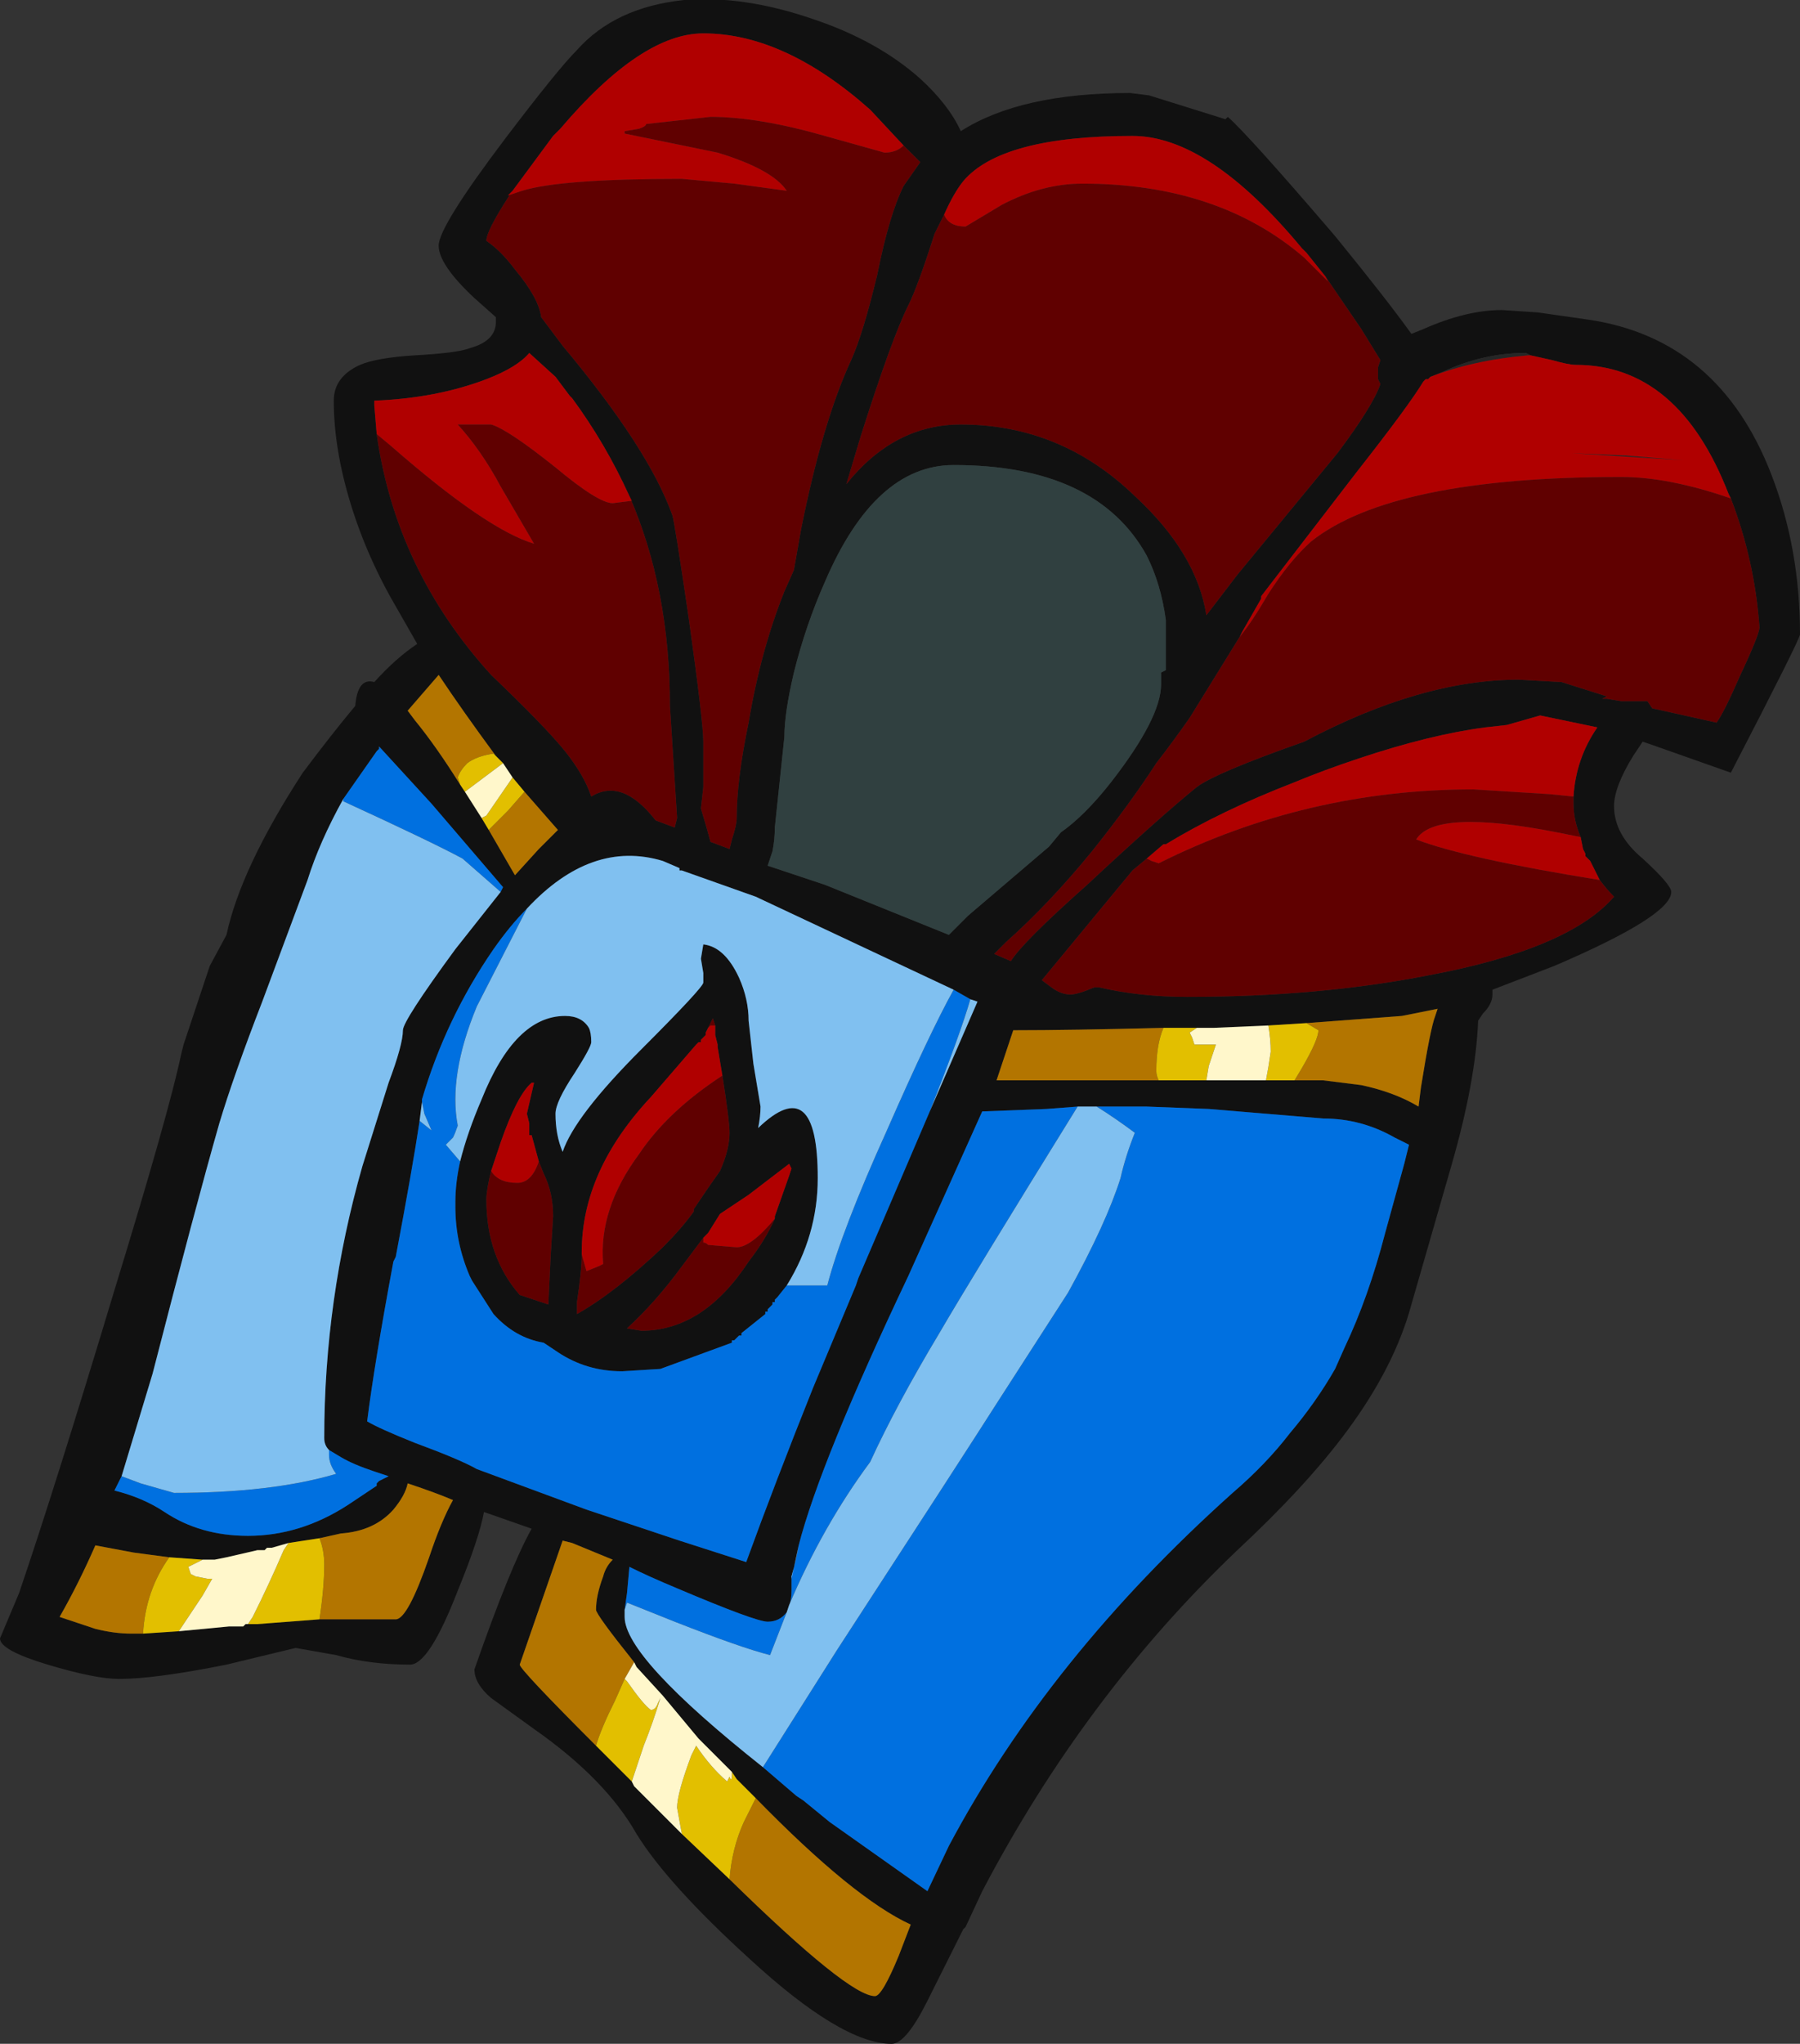 <?xml version="1.0" encoding="UTF-8" standalone="no"?>
<svg xmlns:ffdec="https://www.free-decompiler.com/flash" xmlns:xlink="http://www.w3.org/1999/xlink" ffdec:objectType="shape" height="42.85px" width="37.75px" xmlns="http://www.w3.org/2000/svg">
  <rect width="100%" height="100%" fill="#333333" stroke="none"/>
  <g transform="matrix(1.0, 0.0, 0.0, 1.0, 21.35, 22.35)">
    <path d="M2.75 -20.35 L4.35 -19.85 4.4 -19.9 Q4.85 -19.5 6.65 -17.4 7.75 -16.05 8.25 -15.35 L8.5 -15.45 Q9.4 -15.85 10.15 -15.85 L10.9 -15.8 11.95 -15.65 Q14.7 -15.25 15.8 -12.4 16.4 -10.85 16.4 -9.05 16.4 -8.95 14.95 -6.15 L13.25 -6.75 13.1 -6.8 12.9 -6.5 Q12.5 -5.85 12.5 -5.45 12.5 -4.85 13.1 -4.35 13.7 -3.8 13.7 -3.65 13.7 -3.15 11.25 -2.1 L9.95 -1.6 9.95 -1.5 Q9.95 -1.3 9.75 -1.1 L9.65 -0.95 Q9.6 0.3 9.1 2.05 L8.25 5.0 Q7.9 6.3 6.9 7.65 6.05 8.8 4.6 10.15 1.4 13.2 -0.75 17.3 L-1.1 18.05 -1.15 18.1 -1.9 19.6 Q-2.35 20.5 -2.65 20.5 -3.7 20.5 -5.65 18.7 -7.35 17.15 -8.0 16.1 -8.65 14.95 -10.15 13.9 L-11.05 13.25 Q-11.4 12.95 -11.4 12.65 -10.65 10.5 -10.2 9.7 L-11.2 9.35 Q-11.3 9.9 -11.75 11.0 -12.35 12.55 -12.75 12.55 -13.6 12.55 -14.3 12.35 L-15.15 12.2 -16.6 12.55 Q-18.1 12.85 -18.85 12.85 -19.35 12.85 -20.35 12.55 -21.35 12.25 -21.35 12.0 L-20.95 11.05 Q-20.2 8.85 -18.95 4.7 -17.8 0.95 -17.55 -0.25 L-17.5 -0.45 -16.95 -2.1 -16.6 -2.75 Q-16.3 -4.15 -15.0 -6.15 -14.4 -6.95 -13.9 -7.55 -13.85 -8.15 -13.5 -8.05 -13.05 -8.55 -12.6 -8.85 L-13.0 -9.55 Q-13.65 -10.65 -14.0 -11.8 -14.35 -12.95 -14.35 -13.95 -14.35 -14.45 -13.8 -14.7 -13.45 -14.85 -12.65 -14.9 -11.75 -14.95 -11.5 -15.05 -10.95 -15.2 -10.95 -15.6 L-10.95 -15.7 -11.4 -16.1 Q-12.15 -16.8 -12.15 -17.2 -12.15 -17.6 -10.75 -19.45 -9.65 -20.9 -9.25 -21.3 -8.45 -22.2 -7.0 -22.35 -5.75 -22.45 -4.3 -21.95 -2.95 -21.5 -2.05 -20.7 -1.45 -20.15 -1.2 -19.6 0.05 -20.4 2.35 -20.4 L2.75 -20.35 M6.45 -16.55 L6.05 -17.05 5.95 -17.15 Q4.0 -19.5 2.4 -19.5 -0.35 -19.5 -1.15 -18.55 -1.35 -18.3 -1.55 -17.85 L-1.75 -17.45 Q-2.1 -16.35 -2.3 -15.95 -2.65 -15.25 -3.3 -13.2 L-3.6 -12.2 Q-2.6 -13.45 -1.2 -13.45 0.9 -13.45 2.45 -11.95 3.75 -10.75 3.95 -9.45 L4.6 -10.3 6.7 -12.85 Q7.45 -13.85 7.6 -14.3 L7.55 -14.4 Q7.55 -14.45 7.55 -14.65 L7.6 -14.8 7.2 -15.45 6.45 -16.55 M8.65 -14.45 L8.6 -14.4 8.55 -14.4 8.5 -14.35 Q8.2 -13.85 7.1 -12.45 L5.1 -9.85 5.1 -9.8 4.7 -9.1 4.65 -9.0 3.6 -7.3 Q3.25 -6.8 2.9 -6.35 2.35 -5.5 1.55 -4.5 0.65 -3.4 -0.25 -2.6 L-0.5 -2.35 -0.15 -2.2 Q0.1 -2.6 1.45 -3.8 2.95 -5.2 3.75 -5.85 4.15 -6.15 6.0 -6.8 8.45 -8.1 10.5 -8.1 L11.4 -8.05 12.35 -7.75 12.25 -7.7 12.35 -7.7 12.65 -7.65 13.2 -7.65 13.3 -7.5 14.65 -7.2 Q14.8 -7.4 15.15 -8.2 15.55 -9.05 15.55 -9.2 15.45 -10.6 14.95 -11.9 L14.9 -12.0 Q13.85 -14.7 11.7 -14.7 11.55 -14.7 11.2 -14.8 L10.75 -14.9 10.65 -14.95 Q9.75 -14.95 8.9 -14.55 L8.65 -14.45 M11.65 -5.65 Q11.7 -6.45 12.15 -7.1 L10.95 -7.35 10.25 -7.15 9.8 -7.1 Q8.65 -6.95 7.15 -6.45 6.4 -6.2 5.8 -5.95 4.25 -5.35 3.1 -4.65 L3.05 -4.65 2.7 -4.35 2.4 -4.1 0.5 -1.8 0.7 -1.65 Q0.9 -1.5 1.1 -1.5 1.25 -1.5 1.6 -1.65 L1.7 -1.65 Q2.55 -1.45 3.55 -1.45 6.3 -1.45 8.6 -1.9 11.55 -2.45 12.5 -3.55 12.35 -3.7 12.2 -3.9 L12.0 -4.3 11.9 -4.4 11.9 -4.45 11.85 -4.55 11.8 -4.8 Q11.65 -5.15 11.65 -5.5 L11.65 -5.65 M3.0 -8.0 L3.0 -8.25 3.1 -8.3 3.1 -9.35 Q3.0 -10.1 2.7 -10.7 1.65 -12.6 -1.35 -12.6 -3.0 -12.6 -4.05 -10.15 -4.45 -9.25 -4.7 -8.25 -4.9 -7.4 -4.9 -6.9 L-5.1 -5.0 Q-5.1 -4.75 -5.15 -4.5 -5.2 -4.35 -5.25 -4.2 L-4.05 -3.8 -1.45 -2.75 -1.05 -3.15 0.65 -4.6 0.9 -4.9 Q1.4 -5.25 1.95 -5.95 3.0 -7.3 3.0 -8.0 M3.95 0.3 L5.2 0.3 5.8 0.3 6.4 0.3 7.2 0.4 Q7.9 0.55 8.4 0.85 L8.45 0.45 Q8.65 -0.8 8.75 -1.05 L8.8 -1.2 8.05 -1.05 6.05 -0.9 5.25 -0.85 4.1 -0.8 3.75 -0.8 3.05 -0.8 Q1.1 -0.75 -0.1 -0.75 L-0.45 0.3 2.95 0.3 3.95 0.3 M-5.35 14.7 L-4.65 15.3 -4.5 15.4 -3.95 15.85 -1.9 17.3 -1.45 16.35 Q0.65 12.4 4.5 8.95 5.2 8.35 5.7 7.7 6.25 7.05 6.65 6.35 L6.85 5.9 Q7.35 4.85 7.7 3.5 L8.1 2.05 8.2 1.65 7.9 1.5 Q7.2 1.1 6.4 1.1 L4.0 0.9 2.7 0.85 1.65 0.85 1.25 0.85 0.6 0.9 -0.7 0.95 -0.75 0.95 -2.3 4.4 Q-4.15 8.3 -4.6 10.05 L-4.75 10.75 -4.75 11.0 Q-4.75 11.2 -4.8 11.3 L-4.85 11.45 Q-5.0 11.65 -5.25 11.65 -5.5 11.65 -7.15 10.95 -7.75 10.7 -8.15 10.5 L-8.2 11.05 -8.25 11.4 -8.25 11.55 Q-8.25 12.4 -5.35 14.7 M-10.6 -18.35 L-10.7 -18.2 Q-11.15 -17.5 -11.15 -17.3 -10.85 -17.1 -10.55 -16.7 -10.05 -16.1 -10.0 -15.7 L-9.55 -15.1 Q-7.75 -12.95 -7.25 -11.55 -7.2 -11.4 -6.9 -9.35 -6.6 -7.2 -6.6 -6.8 -6.6 -6.3 -6.6 -5.85 L-6.65 -5.4 Q-6.5 -4.9 -6.45 -4.7 L-6.05 -4.55 -6.0 -4.75 Q-5.9 -5.05 -5.9 -5.2 -5.9 -6.0 -5.65 -7.2 -5.4 -8.7 -4.9 -9.95 L-4.7 -10.4 -4.55 -11.25 Q-4.1 -13.5 -3.5 -14.8 -3.25 -15.35 -2.95 -16.6 -2.7 -17.85 -2.4 -18.45 L-2.05 -18.95 -2.4 -19.3 -3.1 -20.05 Q-4.9 -21.65 -6.6 -21.65 -7.9 -21.65 -9.6 -19.65 L-9.75 -19.5 -10.6 -18.35 M-8.15 -11.95 Q-8.65 -13.05 -9.35 -14.0 L-9.4 -14.05 -9.7 -14.45 -10.25 -14.95 Q-10.5 -14.65 -11.15 -14.4 -12.2 -14.0 -13.5 -13.95 L-13.5 -13.85 -13.45 -13.25 Q-13.05 -10.4 -11.05 -8.2 -9.9 -7.1 -9.5 -6.6 -9.1 -6.1 -8.95 -5.65 -8.3 -6.05 -7.6 -5.15 L-7.2 -5.0 -7.15 -5.2 -7.3 -7.55 Q-7.3 -10.0 -8.15 -11.95 M-10.95 -6.5 Q-11.65 -7.45 -12.15 -8.2 L-12.8 -7.45 -12.65 -7.25 Q-12.2 -6.7 -11.7 -5.9 L-11.6 -5.75 -11.25 -5.2 -11.1 -4.95 -10.55 -4.0 -10.05 -4.55 -9.65 -4.95 -10.35 -5.75 -10.6 -6.05 -10.8 -6.35 -10.95 -6.5 M-10.85 -3.65 L-10.8 -3.75 -12.3 -5.5 -13.4 -6.7 -13.4 -6.65 -13.45 -6.6 -14.15 -5.6 Q-14.65 -4.7 -14.9 -3.9 L-15.85 -1.35 Q-16.45 0.2 -16.75 1.2 -17.25 2.95 -18.15 6.45 -18.5 7.6 -18.8 8.6 L-18.95 8.9 Q-18.35 9.05 -17.9 9.35 -17.15 9.85 -16.15 9.85 -15.05 9.85 -14.05 9.2 L-13.45 8.8 -13.45 8.75 -13.4 8.7 -13.2 8.6 -13.5 8.5 Q-13.95 8.35 -14.2 8.2 L-14.45 8.05 Q-14.55 7.95 -14.55 7.8 -14.55 4.9 -13.75 2.1 L-13.2 0.35 Q-12.9 -0.45 -12.9 -0.75 -12.9 -0.95 -11.8 -2.45 L-10.85 -3.65 M-1.35 -1.6 L-5.5 -3.55 -7.05 -4.1 -7.1 -4.1 -7.1 -4.15 -7.45 -4.3 Q-8.95 -4.75 -10.3 -3.3 -10.65 -2.95 -11.0 -2.45 -12.0 -1.0 -12.5 0.7 L-12.5 0.75 -12.55 1.15 Q-12.7 2.15 -13.05 4.0 L-13.1 4.1 Q-13.5 6.25 -13.65 7.45 -13.4 7.6 -12.65 7.9 -11.7 8.25 -11.35 8.45 L-9.05 9.3 -7.1 9.95 -5.7 10.4 Q-5.1 8.75 -4.3 6.75 L-3.4 4.6 -3.35 4.45 -1.85 0.95 -0.85 -1.35 -1.0 -1.4 -1.35 -1.6 M-11.7 2.0 Q-11.55 1.4 -11.25 0.7 -10.55 -1.05 -9.5 -1.05 -9.15 -1.05 -9.0 -0.8 -8.95 -0.7 -8.95 -0.5 -8.95 -0.4 -9.3 0.15 -9.7 0.75 -9.7 1.0 -9.7 1.45 -9.55 1.8 -9.3 1.05 -7.9 -0.35 -6.6 -1.65 -6.6 -1.75 L-6.6 -1.95 -6.65 -2.25 -6.6 -2.55 Q-6.15 -2.5 -5.85 -1.85 -5.65 -1.4 -5.65 -0.95 L-5.55 -0.05 -5.4 0.85 Q-5.4 1.05 -5.45 1.3 -4.2 0.1 -4.2 2.35 -4.2 3.55 -4.85 4.6 L-5.05 4.85 -5.1 4.9 -5.1 4.95 -5.15 4.95 -5.15 5.0 -5.25 5.1 -5.25 5.15 -5.3 5.15 -5.3 5.2 -5.8 5.6 -5.8 5.65 -5.85 5.65 -5.95 5.75 -6.0 5.75 -6.0 5.8 -7.5 6.35 -8.3 6.4 Q-9.05 6.4 -9.65 6.0 L-9.95 5.8 Q-10.55 5.7 -11.0 5.2 L-11.45 4.5 -11.5 4.4 Q-11.8 3.7 -11.8 2.95 L-11.8 2.85 Q-11.8 2.45 -11.7 2.0 M-6.5 -0.8 L-6.55 -0.7 -6.55 -0.65 -6.65 -0.55 -6.65 -0.5 -6.7 -0.5 -6.75 -0.45 -7.7 0.65 Q-9.15 2.2 -9.15 3.9 L-9.15 3.95 Q-9.15 4.3 -9.25 4.95 L-9.25 5.2 Q-8.45 4.75 -7.45 3.8 -7.05 3.4 -6.8 3.05 L-6.8 3.0 Q-6.5 2.55 -6.25 2.2 -6.05 1.75 -6.05 1.4 -6.05 1.15 -6.2 0.2 L-6.3 -0.4 -6.3 -0.45 -6.35 -0.65 -6.35 -0.85 -6.4 -1.0 -6.5 -0.8 M-5.1 3.2 L-5.1 3.15 -4.8 2.3 -4.75 2.15 -4.8 2.05 -5.65 2.7 -6.25 3.1 -6.5 3.5 -6.6 3.6 -7.05 4.2 Q-7.6 4.95 -8.2 5.5 L-7.9 5.55 Q-6.6 5.55 -5.65 4.1 -5.3 3.65 -5.1 3.2 M-10.05 2.0 L-10.2 1.45 -10.25 1.45 -10.25 1.2 -10.3 1.0 -10.15 0.35 -10.2 0.35 Q-10.5 0.6 -10.85 1.6 L-11.05 2.2 Q-11.15 2.6 -11.15 2.8 -11.15 4.0 -10.45 4.8 L-9.85 5.0 -9.8 3.95 -9.75 3.15 Q-9.75 2.65 -9.95 2.25 L-10.05 2.0 M-8.05 12.5 Q-8.85 11.5 -8.85 11.4 -8.85 11.1 -8.7 10.7 -8.65 10.5 -8.5 10.35 L-9.35 10.0 -9.55 9.95 -10.45 12.55 Q-10.45 12.65 -8.85 14.25 L-8.1 15.0 -8.05 15.1 -7.05 16.1 -6.05 17.05 Q-3.55 19.5 -3.0 19.5 -2.85 19.5 -2.5 18.65 L-2.25 18.0 Q-3.45 17.45 -5.5 15.35 L-5.9 14.95 -6.0 14.8 -6.7 14.1 -7.45 13.2 -8.0 12.6 -8.05 12.5 M-17.8 10.3 L-18.55 10.2 -19.35 10.05 Q-19.7 10.85 -20.1 11.55 L-19.35 11.8 Q-18.95 11.9 -18.6 11.9 L-18.35 11.9 -17.6 11.85 -16.55 11.75 -16.25 11.75 -16.2 11.7 -15.95 11.7 -14.65 11.6 -13.05 11.6 Q-12.8 11.6 -12.35 10.3 -12.1 9.55 -11.85 9.1 -12.2 8.95 -12.8 8.75 -12.85 9.0 -13.1 9.3 -13.5 9.75 -14.2 9.8 L-14.65 9.9 -15.3 10.0 -15.65 10.1 -15.75 10.1 -15.8 10.15 -15.95 10.15 -16.6 10.3 -16.85 10.35 -17.1 10.35 -17.8 10.3" fill="#111111" fill-rule="evenodd" stroke="none"/>
    <path d="M1.65 0.85 L2.7 0.85 4.0 0.9 6.4 1.1 Q7.2 1.1 7.9 1.5 L8.2 1.65 8.1 2.05 7.7 3.5 Q7.35 4.85 6.85 5.9 L6.65 6.35 Q6.25 7.05 5.7 7.7 5.2 8.35 4.5 8.95 0.65 12.4 -1.45 16.35 L-1.9 17.3 -3.95 15.85 -4.5 15.4 -4.65 15.3 -5.35 14.7 -3.8 12.25 Q-1.1 8.1 -0.4 7.0 L1.05 4.75 Q1.85 3.3 2.15 2.35 2.25 1.9 2.45 1.4 2.05 1.1 1.65 0.85 M-8.25 11.4 L-8.2 11.05 -8.15 10.5 Q-7.75 10.7 -7.15 10.95 -5.5 11.65 -5.25 11.65 -5.0 11.65 -4.85 11.45 L-5.2 12.35 Q-5.8 12.2 -7.2 11.65 L-8.2 11.25 -8.25 11.4 M-4.8 11.3 Q-4.75 11.2 -4.75 11.0 L-4.75 10.75 -4.75 10.7 Q-4.65 10.35 -4.6 10.05 -4.15 8.3 -2.3 4.4 L-0.75 0.95 -0.7 0.95 0.6 0.9 1.25 0.85 Q-0.95 4.4 -1.65 5.6 -2.55 7.1 -3.1 8.3 -4.1 9.65 -4.8 11.3 M-14.15 -5.6 L-13.45 -6.6 -13.4 -6.65 -13.4 -6.7 -12.3 -5.5 -10.8 -3.75 -10.85 -3.65 -11.65 -4.35 Q-12.3 -4.7 -14.15 -5.55 L-14.15 -5.6 M-14.45 8.05 L-14.2 8.2 Q-13.95 8.35 -13.5 8.5 L-13.2 8.6 -13.4 8.7 -13.45 8.75 -13.45 8.8 -14.05 9.2 Q-15.05 9.85 -16.15 9.85 -17.15 9.85 -17.9 9.35 -18.35 9.05 -18.95 8.9 L-18.8 8.6 -18.4 8.75 -17.7 8.95 Q-15.65 8.95 -14.3 8.55 -14.45 8.35 -14.45 8.15 L-14.45 8.05 M-10.3 -3.3 L-11.35 -1.25 Q-11.95 0.2 -11.75 1.25 -11.8 1.4 -11.85 1.5 L-12.0 1.65 -11.7 2.0 Q-11.8 2.45 -11.8 2.85 L-11.8 2.95 Q-11.8 3.7 -11.5 4.4 L-11.45 4.5 -11.0 5.2 Q-10.55 5.7 -9.95 5.8 L-9.65 6.0 Q-9.05 6.4 -8.3 6.4 L-7.5 6.35 -6.0 5.8 -6.0 5.75 -5.95 5.75 -5.85 5.65 -5.8 5.65 -5.8 5.6 -5.3 5.2 -5.3 5.15 -5.25 5.15 -5.25 5.1 -5.15 5.0 -5.15 4.95 -5.1 4.95 -5.1 4.9 -5.05 4.85 -4.85 4.6 -4.0 4.6 Q-3.7 3.45 -2.75 1.35 -1.85 -0.7 -1.35 -1.6 L-1.0 -1.4 Q-1.2 -0.7 -1.85 0.95 L-3.35 4.45 -3.4 4.6 -4.3 6.75 Q-5.1 8.75 -5.7 10.4 L-7.1 9.95 -9.05 9.3 -11.35 8.45 Q-11.7 8.25 -12.65 7.9 -13.4 7.6 -13.65 7.45 -13.5 6.25 -13.1 4.1 L-13.05 4.0 Q-12.7 2.15 -12.55 1.15 L-12.3 1.35 -12.45 1.0 -12.5 0.75 -12.5 0.7 Q-12.0 -1.0 -11.0 -2.45 -10.65 -2.95 -10.3 -3.3" fill="#0070e0" fill-rule="evenodd" stroke="none"/>
    <path d="M1.65 0.85 Q2.05 1.1 2.45 1.4 2.25 1.9 2.15 2.35 1.85 3.3 1.05 4.75 L-0.4 7.0 Q-1.1 8.1 -3.8 12.25 L-5.35 14.7 Q-8.25 12.4 -8.25 11.55 L-8.25 11.4 -8.2 11.25 -7.2 11.65 Q-5.8 12.2 -5.2 12.35 L-4.85 11.45 -4.8 11.3 Q-4.1 9.65 -3.1 8.3 -2.55 7.1 -1.65 5.6 -0.95 4.4 1.25 0.85 L1.65 0.85 M-4.75 10.75 L-4.6 10.05 Q-4.65 10.35 -4.75 10.7 L-4.75 10.75 M-14.15 -5.6 L-14.15 -5.55 Q-12.3 -4.7 -11.65 -4.35 L-10.85 -3.65 -11.8 -2.45 Q-12.9 -0.95 -12.9 -0.75 -12.9 -0.45 -13.2 0.35 L-13.75 2.1 Q-14.55 4.9 -14.55 7.8 -14.55 7.95 -14.45 8.05 L-14.45 8.15 Q-14.45 8.35 -14.3 8.55 -15.65 8.95 -17.7 8.95 L-18.4 8.75 -18.8 8.6 Q-18.5 7.6 -18.15 6.45 -17.25 2.95 -16.75 1.2 -16.45 0.2 -15.85 -1.35 L-14.9 -3.9 Q-14.65 -4.7 -14.15 -5.6 M-10.3 -3.3 Q-8.95 -4.75 -7.45 -4.3 L-7.1 -4.15 -7.1 -4.1 -7.05 -4.1 -5.5 -3.55 -1.35 -1.6 Q-1.85 -0.7 -2.75 1.35 -3.7 3.45 -4.0 4.6 L-4.85 4.6 Q-4.2 3.55 -4.2 2.35 -4.2 0.1 -5.45 1.3 -5.4 1.05 -5.4 0.85 L-5.55 -0.05 -5.65 -0.95 Q-5.65 -1.4 -5.85 -1.85 -6.15 -2.5 -6.6 -2.55 L-6.65 -2.25 -6.6 -1.95 -6.6 -1.75 Q-6.6 -1.65 -7.9 -0.35 -9.3 1.05 -9.55 1.8 -9.7 1.45 -9.7 1.0 -9.7 0.75 -9.3 0.15 -8.95 -0.4 -8.95 -0.5 -8.95 -0.7 -9.0 -0.8 -9.15 -1.05 -9.5 -1.05 -10.55 -1.05 -11.25 0.7 -11.55 1.4 -11.7 2.0 L-12.0 1.65 -11.85 1.5 Q-11.8 1.4 -11.75 1.25 -11.95 0.2 -11.35 -1.25 L-10.3 -3.3 M-1.0 -1.4 L-0.85 -1.35 -1.85 0.95 Q-1.2 -0.7 -1.0 -1.4 M-12.55 1.15 L-12.5 0.75 -12.45 1.0 -12.3 1.35 -12.55 1.15" fill="#80c0f0" fill-rule="evenodd" stroke="none"/>
    <path d="M8.65 -14.45 L8.9 -14.55 Q9.75 -14.95 10.65 -14.95 L10.75 -14.9 10.7 -14.9 Q9.55 -14.8 8.65 -14.45 M11.6 -12.85 L13.95 -12.7 12.75 -12.8 11.6 -12.85" fill="#262626" fill-rule="evenodd" stroke="none"/>
    <path d="M-1.55 -17.85 Q-1.45 -17.6 -1.1 -17.6 L-0.35 -18.05 Q0.5 -18.5 1.35 -18.5 4.2 -18.5 6.0 -16.95 L6.5 -16.45 6.45 -16.55 7.2 -15.45 7.6 -14.8 7.55 -14.65 Q7.55 -14.45 7.55 -14.4 L7.6 -14.3 Q7.45 -13.85 6.7 -12.85 L4.6 -10.3 3.95 -9.45 Q3.75 -10.75 2.45 -11.95 0.9 -13.45 -1.2 -13.45 -2.6 -13.45 -3.6 -12.2 L-3.3 -13.2 Q-2.65 -15.25 -2.3 -15.95 -2.1 -16.35 -1.75 -17.45 L-1.55 -17.85 M14.95 -11.9 Q15.45 -10.6 15.55 -9.2 15.55 -9.05 15.15 -8.2 14.8 -7.4 14.65 -7.2 L13.3 -7.5 13.2 -7.65 12.65 -7.65 12.35 -7.7 12.25 -7.7 12.35 -7.75 11.4 -8.05 10.5 -8.1 Q8.45 -8.1 6.0 -6.8 4.15 -6.15 3.75 -5.85 2.95 -5.2 1.45 -3.8 0.1 -2.6 -0.15 -2.2 L-0.5 -2.35 -0.25 -2.6 Q0.65 -3.4 1.55 -4.5 2.35 -5.5 2.9 -6.35 3.25 -6.8 3.6 -7.3 L4.65 -9.0 Q4.9 -9.3 5.25 -9.9 5.7 -10.6 6.15 -11.0 7.85 -12.35 12.65 -12.35 13.65 -12.35 14.95 -11.9 M2.7 -4.35 L2.8 -4.3 2.95 -4.25 Q6.05 -5.8 9.55 -5.8 L11.15 -5.7 11.65 -5.65 11.65 -5.5 Q11.65 -5.15 11.8 -4.8 L11.3 -4.9 Q8.75 -5.4 8.35 -4.75 9.4 -4.35 12.2 -3.9 12.35 -3.7 12.5 -3.55 11.55 -2.45 8.6 -1.9 6.3 -1.45 3.55 -1.45 2.55 -1.45 1.7 -1.65 L1.6 -1.65 Q1.25 -1.5 1.1 -1.5 0.9 -1.5 0.7 -1.65 L0.5 -1.8 2.4 -4.1 2.7 -4.35 M-10.6 -18.35 L-10.7 -18.25 -10.4 -18.35 Q-9.6 -18.6 -7.05 -18.6 L-5.95 -18.5 -4.85 -18.35 Q-5.15 -18.8 -6.3 -19.15 L-8.25 -19.55 -8.25 -19.6 -7.95 -19.65 Q-7.8 -19.7 -7.8 -19.75 L-6.45 -19.9 Q-5.45 -19.9 -4.05 -19.5 L-2.8 -19.15 Q-2.55 -19.15 -2.4 -19.3 L-2.05 -18.95 -2.4 -18.45 Q-2.7 -17.85 -2.95 -16.6 -3.25 -15.35 -3.5 -14.8 -4.1 -13.5 -4.55 -11.25 L-4.7 -10.4 -4.9 -9.95 Q-5.4 -8.7 -5.65 -7.2 -5.9 -6.0 -5.9 -5.2 -5.9 -5.05 -6.0 -4.75 L-6.05 -4.55 -6.45 -4.7 Q-6.5 -4.9 -6.65 -5.4 L-6.6 -5.85 Q-6.6 -6.3 -6.6 -6.8 -6.6 -7.2 -6.9 -9.35 -7.2 -11.4 -7.25 -11.55 -7.75 -12.95 -9.55 -15.1 L-10.0 -15.7 Q-10.05 -16.1 -10.55 -16.7 -10.85 -17.1 -11.15 -17.3 -11.15 -17.5 -10.7 -18.2 L-10.6 -18.35 M-13.45 -13.25 L-13.15 -13.0 Q-11.15 -11.25 -10.15 -10.95 L-10.85 -12.15 Q-11.25 -12.9 -11.75 -13.45 L-11.05 -13.45 Q-10.7 -13.35 -9.7 -12.55 -8.8 -11.8 -8.5 -11.8 L-8.1 -11.85 -8.15 -11.95 Q-7.3 -10.0 -7.3 -7.55 L-7.15 -5.2 -7.2 -5.0 -7.6 -5.15 Q-8.3 -6.05 -8.95 -5.65 -9.1 -6.1 -9.5 -6.6 -9.9 -7.1 -11.05 -8.2 -13.05 -10.4 -13.45 -13.25 M-9.15 3.95 L-9.05 4.3 -8.8 4.2 -8.7 4.15 Q-8.8 3.0 -7.95 1.85 -7.35 0.95 -6.2 0.2 -6.05 1.15 -6.05 1.4 -6.05 1.75 -6.25 2.2 -6.5 2.55 -6.8 3.0 L-6.8 3.05 Q-7.05 3.4 -7.45 3.8 -8.45 4.75 -9.25 5.2 L-9.25 4.95 Q-9.15 4.3 -9.15 3.95 M-6.35 -0.85 L-6.45 -0.85 -6.5 -0.8 -6.4 -1.0 -6.35 -0.85 M-5.1 3.2 Q-5.3 3.65 -5.65 4.1 -6.6 5.55 -7.9 5.55 L-8.2 5.5 Q-7.6 4.95 -7.05 4.2 L-6.6 3.6 -6.6 3.7 Q-6.55 3.7 -6.5 3.75 L-5.9 3.8 Q-5.6 3.8 -5.1 3.2 M-11.05 2.2 Q-10.9 2.45 -10.5 2.45 -10.2 2.45 -10.05 2.0 L-9.95 2.25 Q-9.75 2.65 -9.75 3.15 L-9.8 3.95 -9.85 5.0 -10.45 4.8 Q-11.15 4.0 -11.15 2.8 -11.15 2.6 -11.05 2.2" fill="#600000" fill-rule="evenodd" stroke="none"/>
    <path d="M-1.55 -17.85 Q-1.35 -18.3 -1.15 -18.55 -0.35 -19.5 2.4 -19.5 4.0 -19.5 5.95 -17.15 L6.05 -17.05 6.45 -16.55 6.5 -16.45 6.0 -16.95 Q4.2 -18.5 1.35 -18.5 0.5 -18.5 -0.35 -18.05 L-1.1 -17.6 Q-1.45 -17.6 -1.55 -17.85 M4.65 -9.0 L4.7 -9.1 5.1 -9.8 5.1 -9.85 7.1 -12.45 Q8.2 -13.85 8.5 -14.35 L8.55 -14.4 8.6 -14.4 8.65 -14.45 Q9.55 -14.8 10.7 -14.9 L10.75 -14.9 11.2 -14.8 Q11.55 -14.7 11.7 -14.7 13.85 -14.7 14.9 -12.0 L14.95 -11.9 Q13.65 -12.35 12.65 -12.35 7.85 -12.35 6.15 -11.0 5.7 -10.6 5.25 -9.9 4.9 -9.3 4.65 -9.0 M2.7 -4.35 L3.05 -4.65 3.1 -4.65 Q4.25 -5.35 5.8 -5.95 6.4 -6.2 7.15 -6.45 8.65 -6.95 9.8 -7.1 L10.25 -7.15 10.95 -7.35 12.15 -7.1 Q11.7 -6.45 11.65 -5.65 L11.15 -5.7 9.55 -5.8 Q6.05 -5.8 2.95 -4.25 L2.8 -4.3 2.7 -4.35 M11.8 -4.8 L11.85 -4.55 11.9 -4.45 11.9 -4.4 12.0 -4.3 12.2 -3.9 Q9.4 -4.35 8.35 -4.75 8.75 -5.4 11.3 -4.9 L11.8 -4.8 M11.6 -12.85 L12.75 -12.8 13.95 -12.7 11.6 -12.85 M-2.4 -19.3 Q-2.55 -19.15 -2.8 -19.15 L-4.05 -19.5 Q-5.45 -19.9 -6.45 -19.9 L-7.8 -19.75 Q-7.8 -19.7 -7.95 -19.65 L-8.25 -19.6 -8.25 -19.55 -6.3 -19.15 Q-5.15 -18.8 -4.85 -18.35 L-5.95 -18.5 -7.05 -18.6 Q-9.6 -18.6 -10.4 -18.35 L-10.7 -18.25 -10.6 -18.35 -9.75 -19.5 -9.6 -19.65 Q-7.9 -21.65 -6.6 -21.65 -4.9 -21.65 -3.1 -20.05 L-2.4 -19.3 M-13.45 -13.25 L-13.5 -13.85 -13.5 -13.95 Q-12.2 -14.0 -11.15 -14.4 -10.5 -14.65 -10.25 -14.95 L-9.7 -14.45 -9.4 -14.05 -9.35 -14.0 Q-8.65 -13.05 -8.15 -11.95 L-8.1 -11.85 -8.5 -11.8 Q-8.8 -11.8 -9.7 -12.55 -10.7 -13.35 -11.05 -13.45 L-11.75 -13.45 Q-11.25 -12.9 -10.85 -12.15 L-10.15 -10.95 Q-11.15 -11.25 -13.15 -13.0 L-13.45 -13.25 M-9.15 3.95 L-9.15 3.9 Q-9.15 2.2 -7.7 0.65 L-6.75 -0.45 -6.7 -0.5 -6.65 -0.5 -6.65 -0.55 -6.55 -0.65 -6.55 -0.7 -6.5 -0.8 -6.45 -0.85 -6.35 -0.85 -6.35 -0.65 -6.3 -0.45 -6.3 -0.4 -6.2 0.2 Q-7.35 0.95 -7.95 1.85 -8.8 3.0 -8.7 4.15 L-8.8 4.2 -9.05 4.3 -9.15 3.95 M-6.6 3.6 L-6.5 3.5 -6.25 3.1 -5.65 2.7 -4.8 2.05 -4.75 2.15 -4.8 2.3 -5.1 3.15 -5.1 3.2 Q-5.6 3.8 -5.9 3.8 L-6.5 3.75 Q-6.55 3.7 -6.6 3.7 L-6.6 3.6 M-11.05 2.2 L-10.85 1.6 Q-10.5 0.6 -10.2 0.35 L-10.15 0.35 -10.3 1.0 -10.25 1.2 -10.25 1.45 -10.2 1.45 -10.05 2.0 Q-10.2 2.45 -10.5 2.45 -10.9 2.45 -11.05 2.2" fill="#b00000" fill-rule="evenodd" stroke="none"/>
    <path d="M3.0 -8.0 Q3.0 -7.3 1.95 -5.95 1.4 -5.25 0.9 -4.9 L0.65 -4.6 -1.05 -3.15 -1.45 -2.75 -4.05 -3.8 -5.25 -4.2 Q-5.2 -4.35 -5.15 -4.5 -5.1 -4.75 -5.1 -5.0 L-4.9 -6.9 Q-4.9 -7.4 -4.7 -8.25 -4.45 -9.25 -4.05 -10.15 -3.0 -12.6 -1.35 -12.6 1.65 -12.6 2.7 -10.7 3.0 -10.1 3.1 -9.35 L3.1 -8.3 3.0 -8.25 3.0 -8.0" fill="#304040" fill-rule="evenodd" stroke="none"/>
    <path d="M3.05 -0.8 Q2.9 -0.45 2.9 0.1 2.9 0.2 2.95 0.3 L-0.45 0.3 -0.1 -0.75 Q1.1 -0.75 3.05 -0.8 M5.8 0.3 L5.95 0.05 Q6.3 -0.55 6.3 -0.75 L6.05 -0.9 8.05 -1.05 8.8 -1.2 8.75 -1.05 Q8.65 -0.8 8.45 0.45 L8.4 0.85 Q7.9 0.55 7.2 0.4 L6.4 0.3 5.8 0.3 M-11.7 -5.9 Q-12.2 -6.7 -12.65 -7.25 L-12.8 -7.45 -12.15 -8.2 Q-11.65 -7.45 -10.95 -6.5 L-11.0 -6.55 Q-11.35 -6.5 -11.55 -6.35 -11.7 -6.2 -11.75 -6.05 L-11.7 -5.9 M-10.35 -5.75 L-9.65 -4.95 -10.05 -4.55 -10.55 -4.0 -11.1 -4.95 -10.7 -5.35 -10.35 -5.75 M-8.85 14.25 Q-10.45 12.65 -10.45 12.55 L-9.55 9.95 -9.35 10.0 -8.5 10.35 Q-8.65 10.5 -8.7 10.7 -8.85 11.1 -8.85 11.4 -8.85 11.5 -8.05 12.5 L-8.25 12.85 -8.45 13.3 Q-8.75 13.9 -8.85 14.25 M-5.5 15.35 Q-3.45 17.45 -2.25 18.0 L-2.5 18.65 Q-2.85 19.5 -3.0 19.5 -3.55 19.5 -6.05 17.05 -6.0 16.4 -5.75 15.85 L-5.5 15.35 M-18.35 11.9 L-18.6 11.9 Q-18.95 11.9 -19.35 11.8 L-20.1 11.55 Q-19.7 10.85 -19.35 10.05 L-18.55 10.2 -17.8 10.3 Q-18.3 11.0 -18.35 11.9 M-14.65 9.9 L-14.2 9.8 Q-13.5 9.75 -13.1 9.3 -12.85 9.0 -12.8 8.75 -12.2 8.95 -11.85 9.1 -12.1 9.55 -12.35 10.3 -12.8 11.6 -13.05 11.6 L-14.65 11.6 Q-14.55 10.95 -14.55 10.45 -14.55 10.15 -14.65 9.9" fill="#b37500" fill-rule="evenodd" stroke="none"/>
    <path d="M3.75 -0.8 L3.6 -0.7 3.65 -0.6 3.7 -0.45 4.15 -0.45 4.0 0.0 3.95 0.3 2.95 0.3 Q2.9 0.2 2.9 0.1 2.9 -0.45 3.05 -0.8 L3.75 -0.8 M5.2 0.3 Q5.25 0.05 5.3 -0.3 5.3 -0.55 5.25 -0.85 L6.05 -0.9 6.3 -0.75 Q6.3 -0.55 5.95 0.05 L5.8 0.3 5.2 0.3 M-11.7 -5.9 L-11.75 -6.05 Q-11.7 -6.2 -11.55 -6.35 -11.35 -6.5 -11.0 -6.55 L-10.95 -6.5 -10.8 -6.35 -11.6 -5.75 -11.7 -5.9 M-10.6 -6.05 L-10.35 -5.75 -10.7 -5.35 -11.1 -4.95 -11.25 -5.2 -11.15 -5.25 -10.6 -6.05 M-8.85 14.25 Q-8.75 13.9 -8.45 13.3 L-8.25 12.85 -8.2 12.9 Q-7.85 13.4 -7.7 13.5 -7.6 13.5 -7.55 13.35 L-7.5 13.25 Q-7.65 13.75 -7.85 14.25 L-8.1 15.0 -8.85 14.25 M-6.0 14.8 L-5.9 14.95 -5.5 15.35 -5.75 15.85 Q-6.0 16.4 -6.05 17.05 L-7.05 16.1 -7.15 15.55 Q-7.15 15.25 -6.85 14.45 L-6.75 14.25 Q-6.45 14.7 -6.1 15.0 L-6.05 14.9 Q-6.0 15.05 -6.0 14.8 M-18.35 11.9 Q-18.3 11.0 -17.8 10.3 L-17.1 10.35 -17.4 10.5 -17.35 10.65 -17.25 10.7 -17.0 10.75 -16.9 10.75 -17.1 11.1 -17.6 11.85 -18.35 11.9 M-15.3 10.0 L-14.65 9.9 Q-14.55 10.15 -14.55 10.45 -14.55 10.95 -14.65 11.6 L-15.95 11.7 -16.2 11.7 -16.15 11.7 -16.05 11.55 Q-15.7 10.85 -15.4 10.15 L-15.3 10.0" fill="#e2bf00" fill-rule="evenodd" stroke="none"/>
    <path d="M3.95 0.3 L4.0 0.0 4.15 -0.45 3.7 -0.45 3.65 -0.6 3.6 -0.7 3.75 -0.8 4.1 -0.8 5.25 -0.85 Q5.3 -0.55 5.3 -0.3 5.25 0.05 5.2 0.3 L3.95 0.3 M-10.8 -6.35 L-10.6 -6.05 -11.15 -5.25 -11.25 -5.2 -11.6 -5.75 -10.8 -6.35 M-8.25 12.85 L-8.05 12.5 -8.0 12.6 -7.45 13.2 -6.7 14.1 -6.0 14.8 Q-6.0 15.05 -6.05 14.9 L-6.1 15.0 Q-6.45 14.7 -6.75 14.25 L-6.85 14.45 Q-7.15 15.25 -7.15 15.55 L-7.05 16.1 -8.05 15.1 -8.1 15.0 -7.85 14.25 Q-7.65 13.75 -7.5 13.25 L-7.55 13.35 Q-7.6 13.5 -7.7 13.5 -7.85 13.4 -8.2 12.9 L-8.25 12.85 M-17.1 10.35 L-16.85 10.35 -16.6 10.3 -15.95 10.15 -15.8 10.15 -15.75 10.1 -15.65 10.1 -15.3 10.0 -15.4 10.15 Q-15.7 10.85 -16.05 11.55 L-16.15 11.7 -16.2 11.7 -16.25 11.75 -16.55 11.75 -17.6 11.85 -17.1 11.1 -16.9 10.75 -17.0 10.75 -17.25 10.7 -17.35 10.65 -17.4 10.5 -17.1 10.35" fill="#fff7cb" fill-rule="evenodd" stroke="none"/>
  </g>
</svg>

